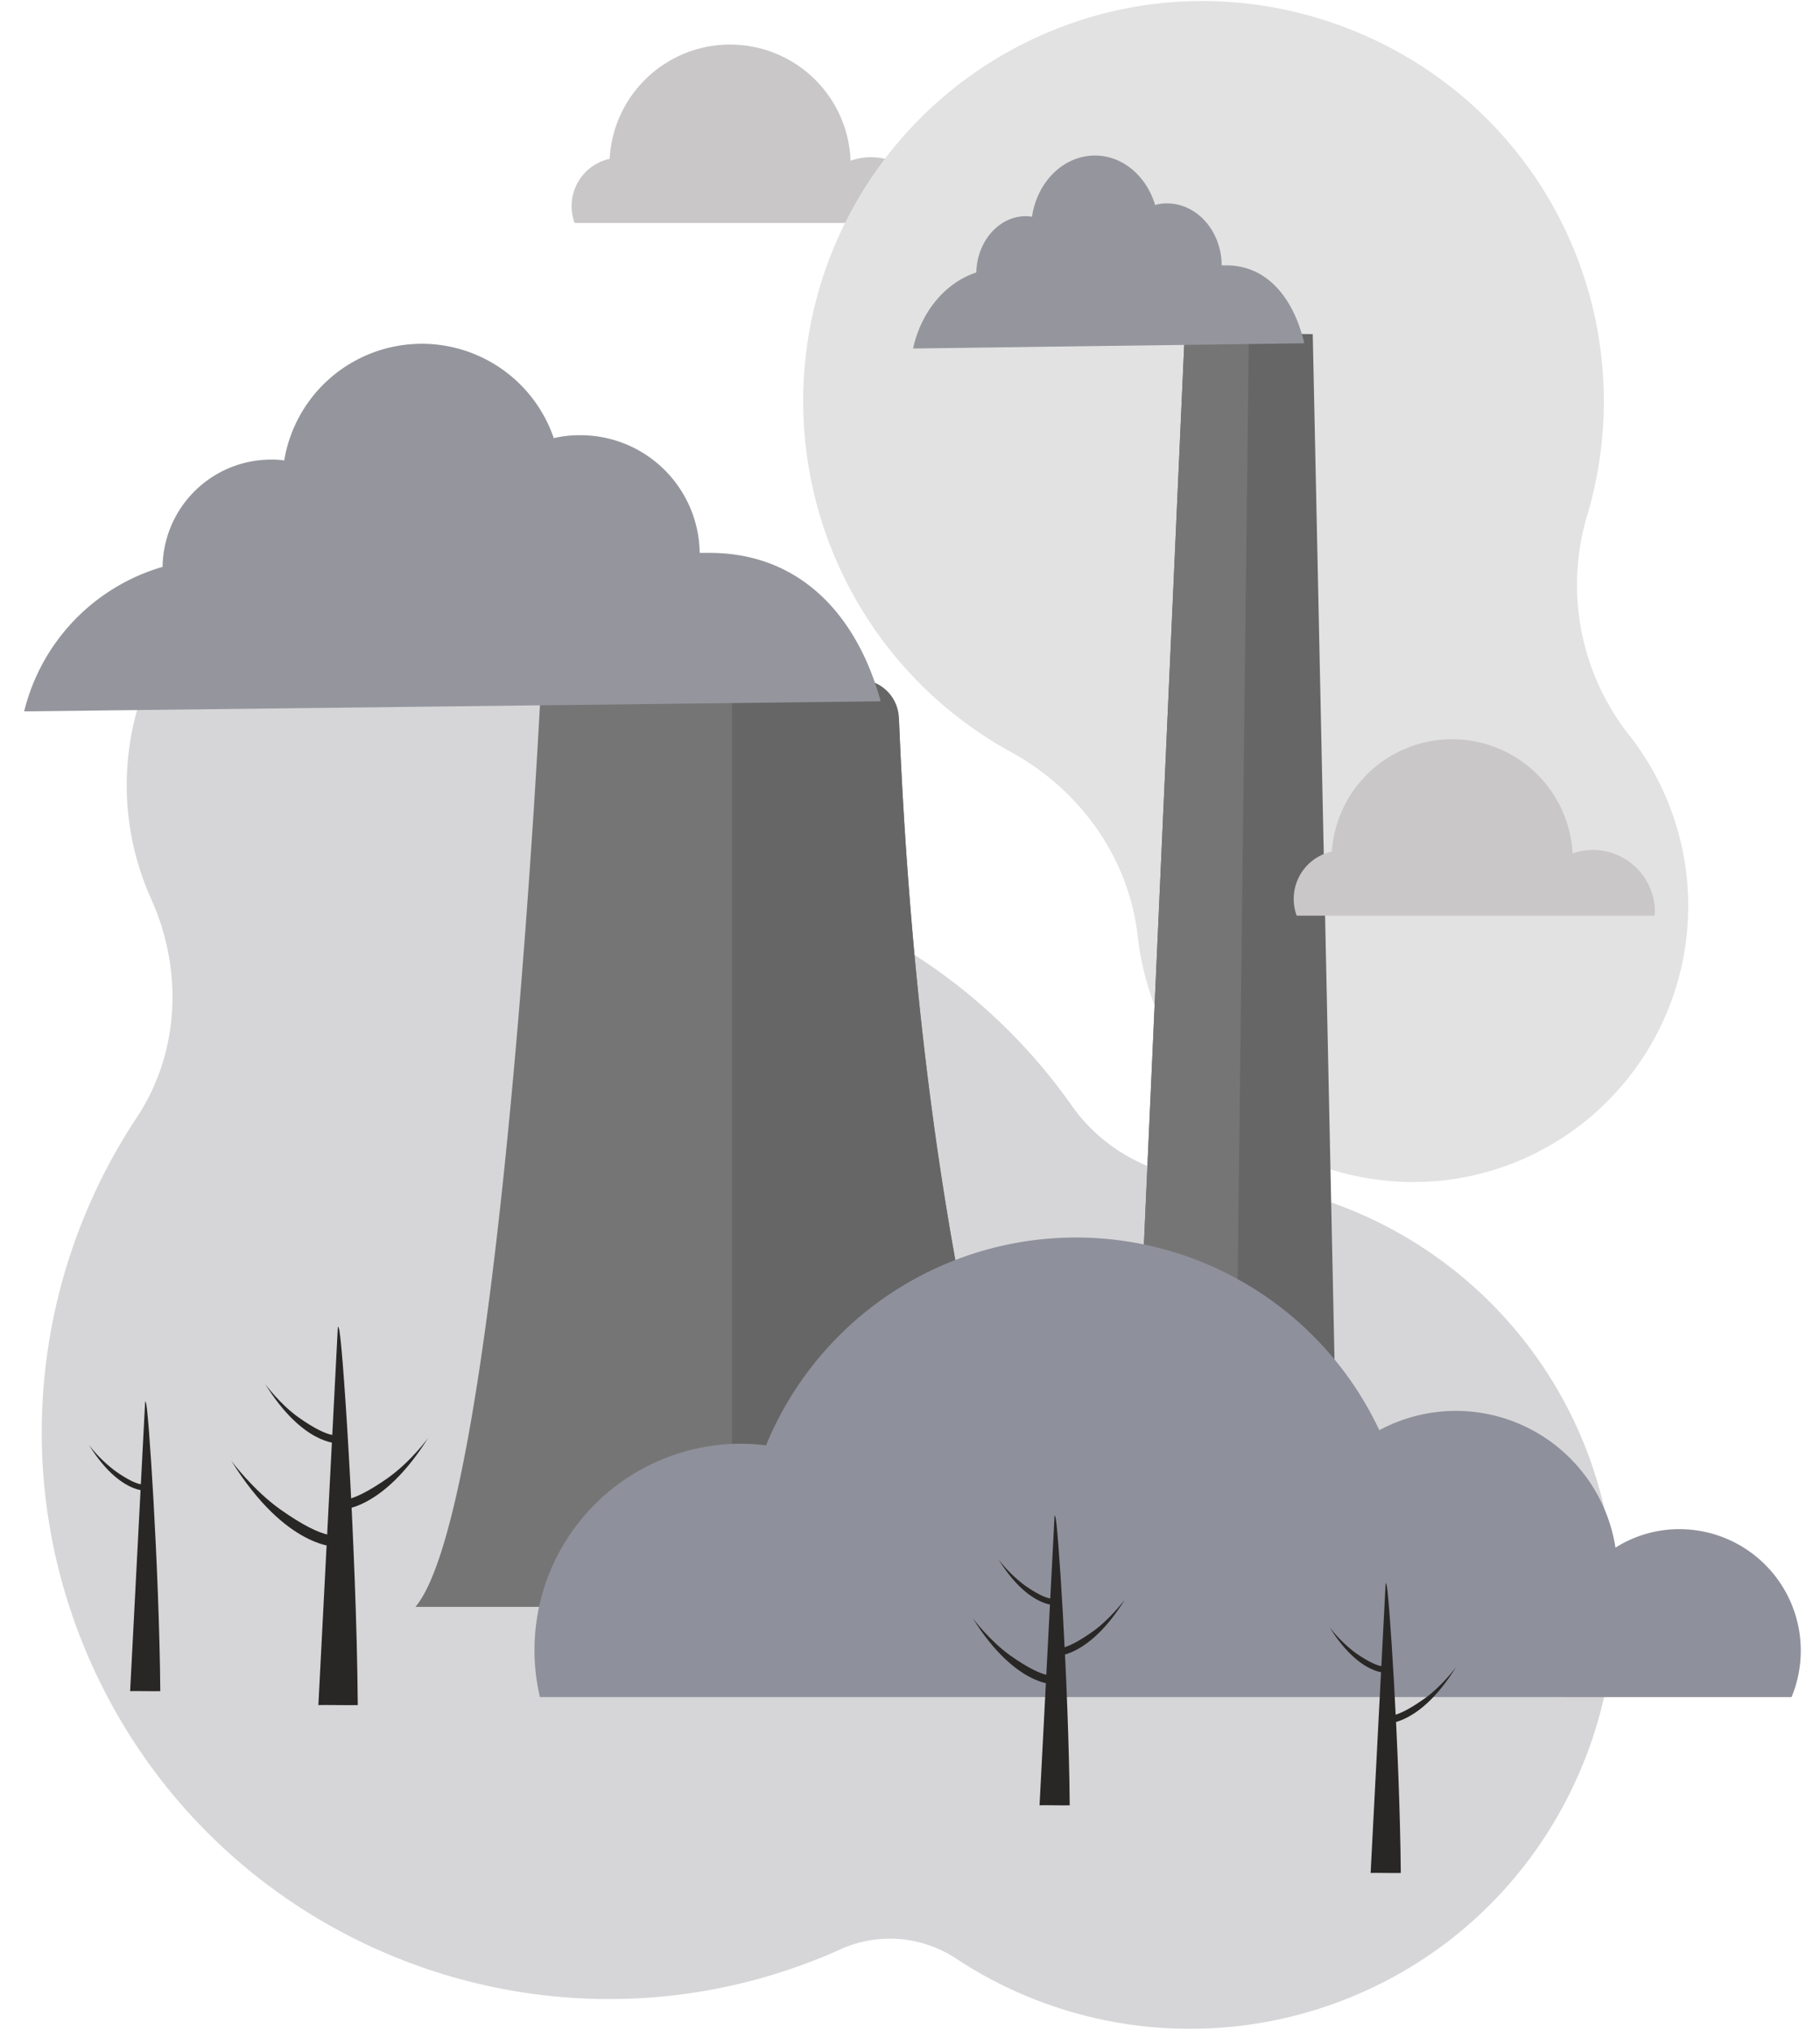 <svg id="Capa_1" data-name="Capa 1" xmlns="http://www.w3.org/2000/svg" viewBox="0 0 806.01 899.01"><defs><style>.cls-nuclear-plant-1{fill:#c9c7c7;}.cls-nuclear-plant-2{fill:#d6d6d8;}.cls-nuclear-plant-3{fill:#e2e2e2;}.cls-nuclear-plant-4{fill:#767575;}.cls-nuclear-plant-5{fill:#666;}.cls-nuclear-plant-6{fill:#8e909b;}.cls-nuclear-plant-7{fill:#95969d;}.cls-nuclear-plant-8{fill:#282725;}</style></defs><title>PAI CERCS</title><path class="cls-nuclear-plant-1 animate-cloud" d="M385.69,69.6a28,28,0,0,0-9,1.57A53.4,53.4,0,0,0,270,70.33a21.42,21.42,0,0,0-16.85,20.94,21.7,21.7,0,0,0,1.32,7.46H413c0-.61.12-1.21.12-1.81A27.56,27.56,0,0,0,385.69,69.6Z"/><path class="cls-nuclear-plant-2" d="M604.74,881.51c95-43,137-156.77,92.81-251.27A188.06,188.06,0,0,0,534.41,521.92a76.57,76.57,0,0,1-59.76-32.34,250.15,250.15,0,0,0-110.12-87.76,110.68,110.68,0,0,1-66.12-79.59,119,119,0,0,0-10.7-30.06c-27.78-54.82-93.18-80.67-150.89-59.63a122.48,122.48,0,0,0-70.09,165c.12.24.12.36.24.6,14.19,31.5,12.63,68.17-6.61,97C14.68,564.24,4,654.65,40.16,736,96.55,862.76,244.91,919.74,371.5,863.48l.72-.36a53.22,53.22,0,0,1,51.34,4.21A188,188,0,0,0,604.74,881.51Z"/><path class="cls-nuclear-plant-3" d="M503.86,414.63a123.87,123.87,0,0,0,10,36.7c26.72,59.33,96.28,87.49,156.69,63.54a122.43,122.43,0,0,0,51-189.3,107.35,107.35,0,0,1-18.65-97.35,176.93,176.93,0,0,0-7.22-120.95C657.78,19.78,556.09-22.34,467.52,12.92A177.2,177.2,0,0,0,448,333.15C478.59,350,500,380.09,503.86,414.63Z"/><path class="cls-nuclear-plant-4" d="M239.71,300.9S222.14,665.78,184,711.51h280.4S409.64,592.85,398.2,320.16a20.13,20.13,0,0,0-20.09-19.26Z"/><path class="cls-nuclear-plant-5" d="M324.19,300.9V711.51h140.2s-55.12-119.38-66.31-393.76a17.61,17.61,0,0,0-17.57-16.85Z"/><polygon class="cls-nuclear-plant-5" points="524.68 147.34 499.29 713.8 593.4 715 581.37 147.95 524.68 147.34"/><polygon class="cls-nuclear-plant-4" points="499.29 714.4 546.35 715 553.08 148.19 524.68 147.83 499.29 714.4"/><path class="cls-nuclear-plant-1 animate-cloud" d="M705.44,376.36a28,28,0,0,0-9,1.56,53.41,53.41,0,0,0-106.62-.84A21.42,21.42,0,0,0,572.94,398a21.66,21.66,0,0,0,1.32,7.46h158.5c0-.6.12-1.2.12-1.81A27.48,27.48,0,0,0,705.44,376.36Z"/><path class="cls-nuclear-plant-6 animate-fog" d="M694.49,751.46h98.92a53.8,53.8,0,0,0-49.58-74.37,52.93,52.93,0,0,0-28.4,8.19,71.52,71.52,0,0,0-104.58-52A148.4,148.4,0,0,0,339.24,640a84.51,84.51,0,0,0-11.08-.72,91.42,91.42,0,0,0-91.46,91.46,90.33,90.33,0,0,0,2.41,20.69H690.27"/><path class="cls-nuclear-plant-7" d="M313.24,244.82h-3.37a52.81,52.81,0,0,0-53.43-52.11A49.24,49.24,0,0,0,245.25,194a61.77,61.77,0,0,0-119.38,9.87,37.22,37.22,0,0,0-6.38-.37A48.11,48.11,0,0,0,72,251,88.59,88.59,0,0,0,10.7,315L390,310.53C379.67,272.62,354.28,244.34,313.24,244.82Z"/><path class="cls-nuclear-plant-7" d="M542.61,117.5h-1.56c-.12-15.28-11.07-27.56-24.43-27.44a17.12,17.12,0,0,0-5.05.72c-3.86-12.87-14.57-22.14-27.08-21.9-13.84.24-25.27,11.92-27.44,27.08a23.3,23.3,0,0,0-2.89-.24c-11.91.12-21.54,11.31-21.78,24.91-13.84,4.57-24.55,17.57-28,33.69L577.63,152C572.94,132.18,561.27,117.26,542.61,117.5Z"/><path class="cls-nuclear-plant-8" d="M149.58,588.28,141,755c2.05-.12,15.4.13,17.45,0-.6-71.36-7.1-166.79-8.42-166.79C150.06,588.28,149.58,586.35,149.58,588.28Z"/><path class="cls-nuclear-plant-8" d="M124.06,668.31c-12.15-8.67-21.66-21.54-21.66-21.54,24.43,39.35,46.93,38.15,46.93,38.15l.49-5.54C149.82,679.5,145,683.11,124.06,668.31Z"/><path class="cls-nuclear-plant-8" d="M171.72,654.47c-17.81,12.51-21.9,9.39-21.9,9.39l.36,4.69s19.13,1,39.83-32.49C190.13,636.18,182.07,647.13,171.72,654.47Z"/><path class="cls-nuclear-plant-8" d="M132.25,627.63c-8.31-5.89-14.81-14.8-14.81-14.8,16.73,27,32.14,26.23,32.14,26.23l.36-3.85C149.82,635.21,146.57,637.74,132.25,627.63Z"/><path class="cls-nuclear-plant-8" d="M64.25,621.13,57.63,748.82c1.57-.12,11.8.12,13.36,0-.48-54.64-5.41-127.69-6.38-127.69C64.61,621.13,64.25,619.69,64.25,621.13Z"/><path class="cls-nuclear-plant-8" d="M50.89,651.22a61.14,61.14,0,0,1-11.43-11.31C52.34,660.61,64.13,660,64.13,660l.24-2.88S61.85,659,50.89,651.22Z"/><path class="cls-nuclear-plant-8" d="M467,671.68l-6.62,127.68c1.56-.12,11.79.12,13.36,0-.48-54.63-5.42-127.68-6.38-127.68C467.4,671.68,467,670.23,467,671.68Z"/><path class="cls-nuclear-plant-8" d="M447.42,733.05c-9.26-6.62-16.6-16.48-16.6-16.48,18.77,30.08,36,29.24,36,29.24l.36-4.21S463.43,744.36,447.42,733.05Z"/><path class="cls-nuclear-plant-8" d="M483.89,722.46c-13.6,9.63-16.73,7.22-16.73,7.22l.36,3.61s14.68.73,30.57-24.91C498,708.38,491.83,716.81,483.89,722.46Z"/><path class="cls-nuclear-plant-8" d="M453.68,701.88a60.78,60.78,0,0,1-11.43-11.31c12.88,20.7,24.67,20.1,24.67,20.1l.24-2.89C467.16,707.66,464.63,709.59,453.68,701.88Z"/><path class="cls-nuclear-plant-8" d="M613.62,701.64,607,829.33c1.56-.12,11.79.12,13.36,0-.49-54.64-5.42-127.69-6.38-127.69C614,701.64,613.62,700.2,613.62,701.64Z"/><path class="cls-nuclear-plant-8" d="M630.58,752.31c-13.59,9.62-16.72,7.22-16.72,7.22l.36,3.61s14.68.72,30.57-24.91C644.66,738.35,638.53,746.77,630.58,752.31Z"/><path class="cls-nuclear-plant-8" d="M600.26,731.85a60.78,60.78,0,0,1-11.43-11.31c12.87,20.7,24.67,20.09,24.67,20.09l.24-2.88C613.86,737.63,611.33,739.55,600.26,731.85Z"/></svg>